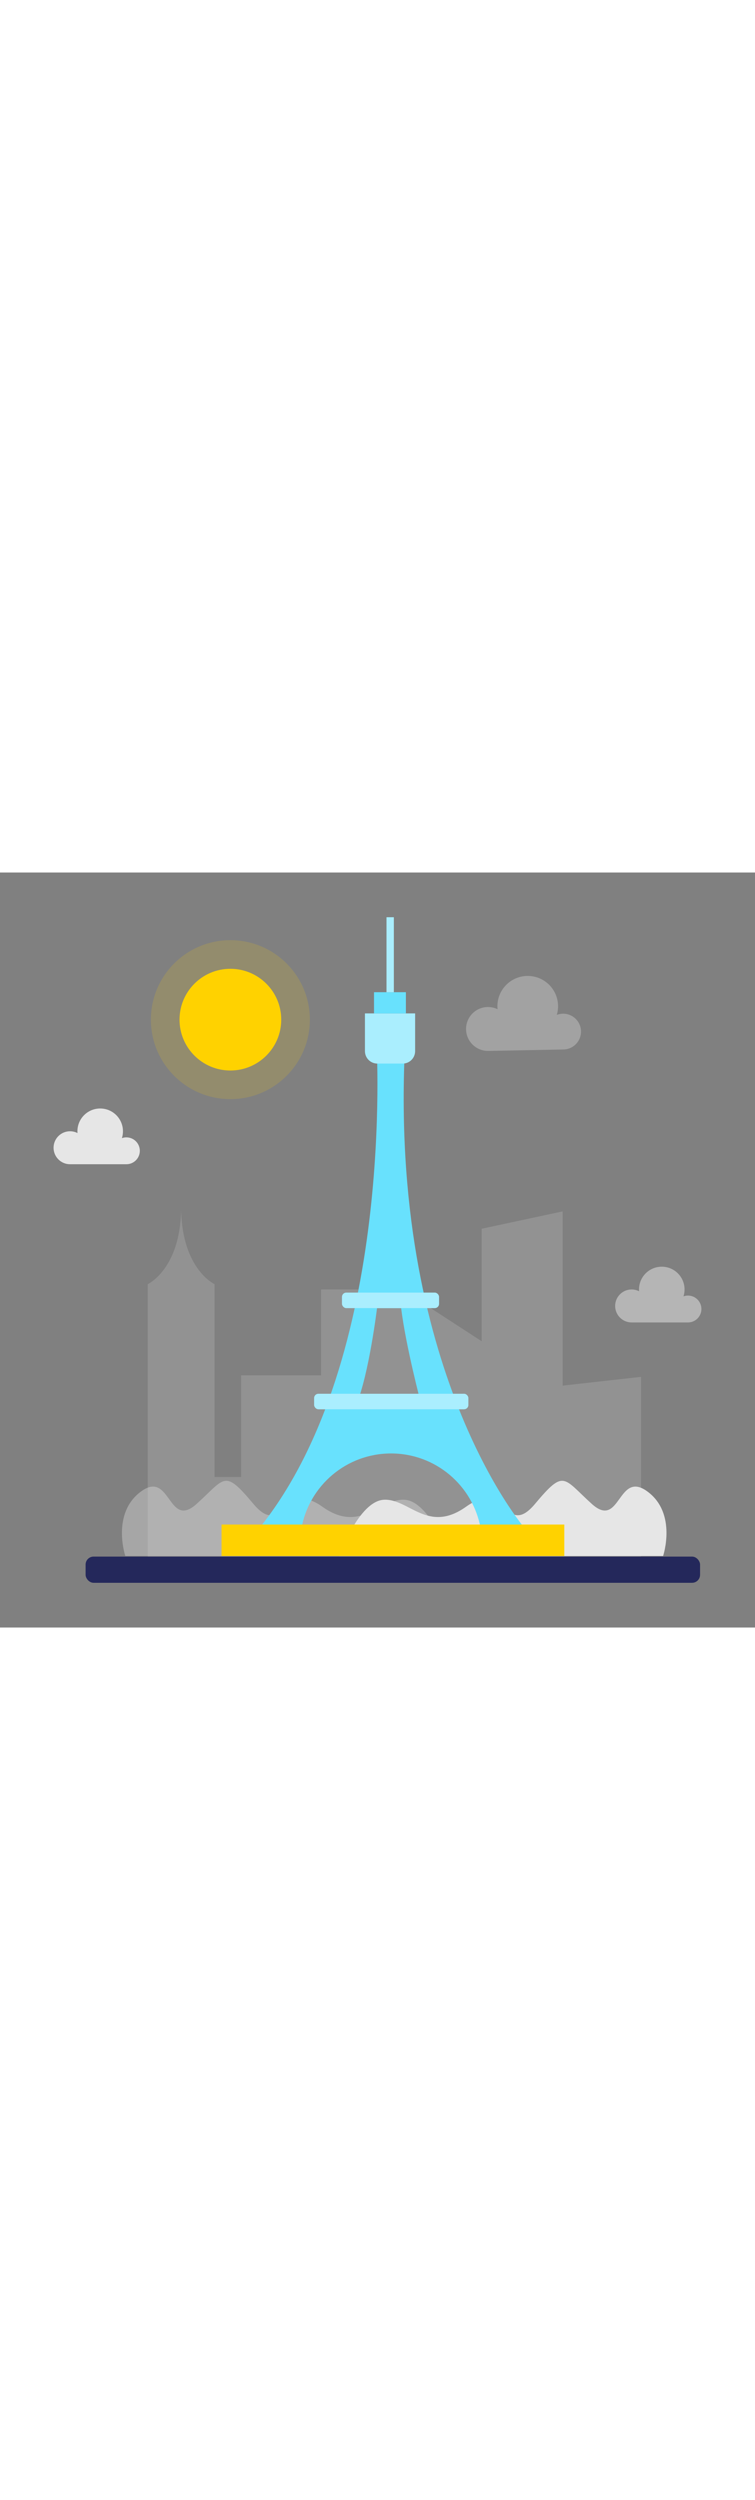 <svg id="_0302_paris" xmlns="http://www.w3.org/2000/svg" viewBox="0 0 500 500" data-imageid="paris-33" imageName="Paris" class="illustrations_image" style="width: 151px;"><rect x="0" y="0" width="500" height="500" fill="#808080" stroke="none"/><defs><style>.cls-1_paris-33{opacity:.15;}.cls-1_paris-33,.cls-2_paris-33{fill:#ffd200;}.cls-3_paris-33,.cls-4_paris-33,.cls-5_paris-33,.cls-6_paris-33,.cls-7_paris-33{fill:#e6e6e6;}.cls-4_paris-33{opacity:.33;}.cls-8_paris-33{fill:#fff;opacity:.44;}.cls-5_paris-33{opacity:.37;}.cls-6_paris-33{opacity:.52;}.cls-9_paris-33{fill:#24285b;}.cls-7_paris-33{opacity:.18;}.cls-10_paris-33{fill:#68e1fd;}</style></defs><g id="sun_paris-33"><circle class="cls-2_paris-33" cx="152.57" cy="97.44" r="33.68"/><circle class="cls-1_paris-33" cx="152.57" cy="97.44" r="52.64"/></g><g id="bg_paris-33"><path class="cls-5_paris-33" d="m82.99,452.63s-9.42-28.16,10.38-42.71c19.8-14.55,17.75,25.47,36.87,8.19,19.12-17.28,18.08-23.24,37.56,0,19.47,23.24,20.14-16.37,45.58,1.82,25.44,18.19,37.9-5.46,54.54-4.55s29.62,37.25,29.62,37.25H82.99Z"/><path class="cls-7_paris-33" d="m372.62,339.8v-115.39l-53.62,11.49v74.52l-52.76-34.3h-53.62v56.86h-52.93v67.32h-17.6v-127.69s-21.35-9.73-22.13-49.2c-.78,39.47-22.13,49.2-22.13,49.2v180.61h221.17v1h105.56v-120.24l-51.94,5.82Z"/><path class="cls-3_paris-33" d="m439.14,452.63s9.42-28.16-10.38-42.71c-19.8-14.55-17.75,25.47-36.87,8.19-19.12-17.28-18.08-23.24-37.56,0-19.47,23.24-20.14-16.37-45.58,1.82-25.44,18.19-37.9-5.46-54.54-4.55-16.64.91-29.62,37.25-29.62,37.25h214.56Z"/><path class="cls-3_paris-33" d="m83.71,175.39c-1.05,0-2.05.19-2.98.52.46-1.44.7-2.97.7-4.56,0-8.33-6.75-15.08-15.08-15.08s-15.08,6.75-15.08,15.08c0,.4.03.8.06,1.19-1.48-.75-3.16-1.19-4.94-1.19-6.03,0-10.92,4.89-10.92,10.92s4.89,10.92,10.92,10.92h37.31c4.92,0,8.9-3.99,8.9-8.9s-3.99-8.9-8.9-8.9Z"/><path class="cls-6_paris-33" d="m455.62,280.16c-1.05,0-2.05.19-2.98.52.46-1.44.7-2.97.7-4.56,0-8.33-6.75-15.08-15.08-15.08s-15.08,6.75-15.08,15.08c0,.4.03.8.06,1.19-1.48-.75-3.16-1.19-4.94-1.19-6.03,0-10.92,4.89-10.92,10.92s4.89,10.92,10.92,10.92h37.31c4.92,0,8.9-3.99,8.9-8.9s-3.99-8.9-8.9-8.9Z"/><path class="cls-4_paris-33" d="m372.71,93.5c-1.39.03-2.72.31-3.96.77.57-1.93.86-3.97.82-6.08-.21-11.09-9.37-19.91-20.46-19.7-11.09.21-19.91,9.37-19.7,20.46.01.53.06,1.06.11,1.58-2-.97-4.24-1.5-6.61-1.46-8.03.15-14.42,6.79-14.26,14.82.15,8.03,6.79,14.42,14.82,14.26l49.68-.95c6.55-.12,11.75-5.53,11.63-12.08-.12-6.55-5.53-11.75-12.08-11.63Z"/></g><g id="paris_paris-33"><rect class="cls-9_paris-33" x="56.69" y="453.02" width="406.93" height="17.36" rx="5.29" ry="5.29"/><path class="cls-10_paris-33 targetColor" d="m268.33,112.33h-19.02s13.03,209.24-77.56,321.85h27.91c5.11-28.12,29.71-49.46,59.31-49.46s54.2,21.33,59.31,49.46h29.19s-90.54-105-79.13-321.85Zm-32.34,240.05c8.37-20.16,13.7-63.91,13.7-63.91h15.98c3.04,25.11,13.32,63.91,13.32,63.91h-42.99Z" style="fill: rgb(104, 225, 253);"/><rect class="cls-10_paris-33 targetColor" x="208.03" y="345.19" width="102.15" height="10.27" rx="2.84" ry="2.84" style="fill: rgb(104, 225, 253);"/><rect class="cls-8_paris-33" x="208.03" y="345.19" width="102.15" height="10.27" rx="2.84" ry="2.84"/><rect class="cls-10_paris-33 targetColor" x="226.48" y="278.2" width="64.29" height="10.27" rx="2.84" ry="2.84" style="fill: rgb(104, 225, 253);"/><rect class="cls-8_paris-33" x="226.48" y="278.2" width="64.29" height="10.27" rx="2.84" ry="2.84"/><path class="cls-10_paris-33 targetColor" d="m241.7,93.32h33.2v24.99c0,4.53-3.68,8.21-8.21,8.21h-16.78c-4.53,0-8.21-3.68-8.21-8.21v-24.99h0Z" style="fill: rgb(104, 225, 253);"/><path class="cls-8_paris-33" d="m241.7,93.32h33.2v24.99c0,4.53-3.68,8.21-8.21,8.21h-16.78c-4.53,0-8.21-3.68-8.21-8.21v-24.99h0Z"/><rect class="cls-10_paris-33 targetColor" x="247.69" y="79.26" width="21.11" height="14.06" style="fill: rgb(104, 225, 253);"/><rect class="cls-10_paris-33 targetColor" x="255.97" y="29.62" width="4.85" height="49.65" style="fill: rgb(104, 225, 253);"/><rect class="cls-8_paris-33" x="255.97" y="29.62" width="4.85" height="49.65"/><rect class="cls-2_paris-33" x="146.72" y="431.8" width="226.99" height="20.83"/></g></svg>